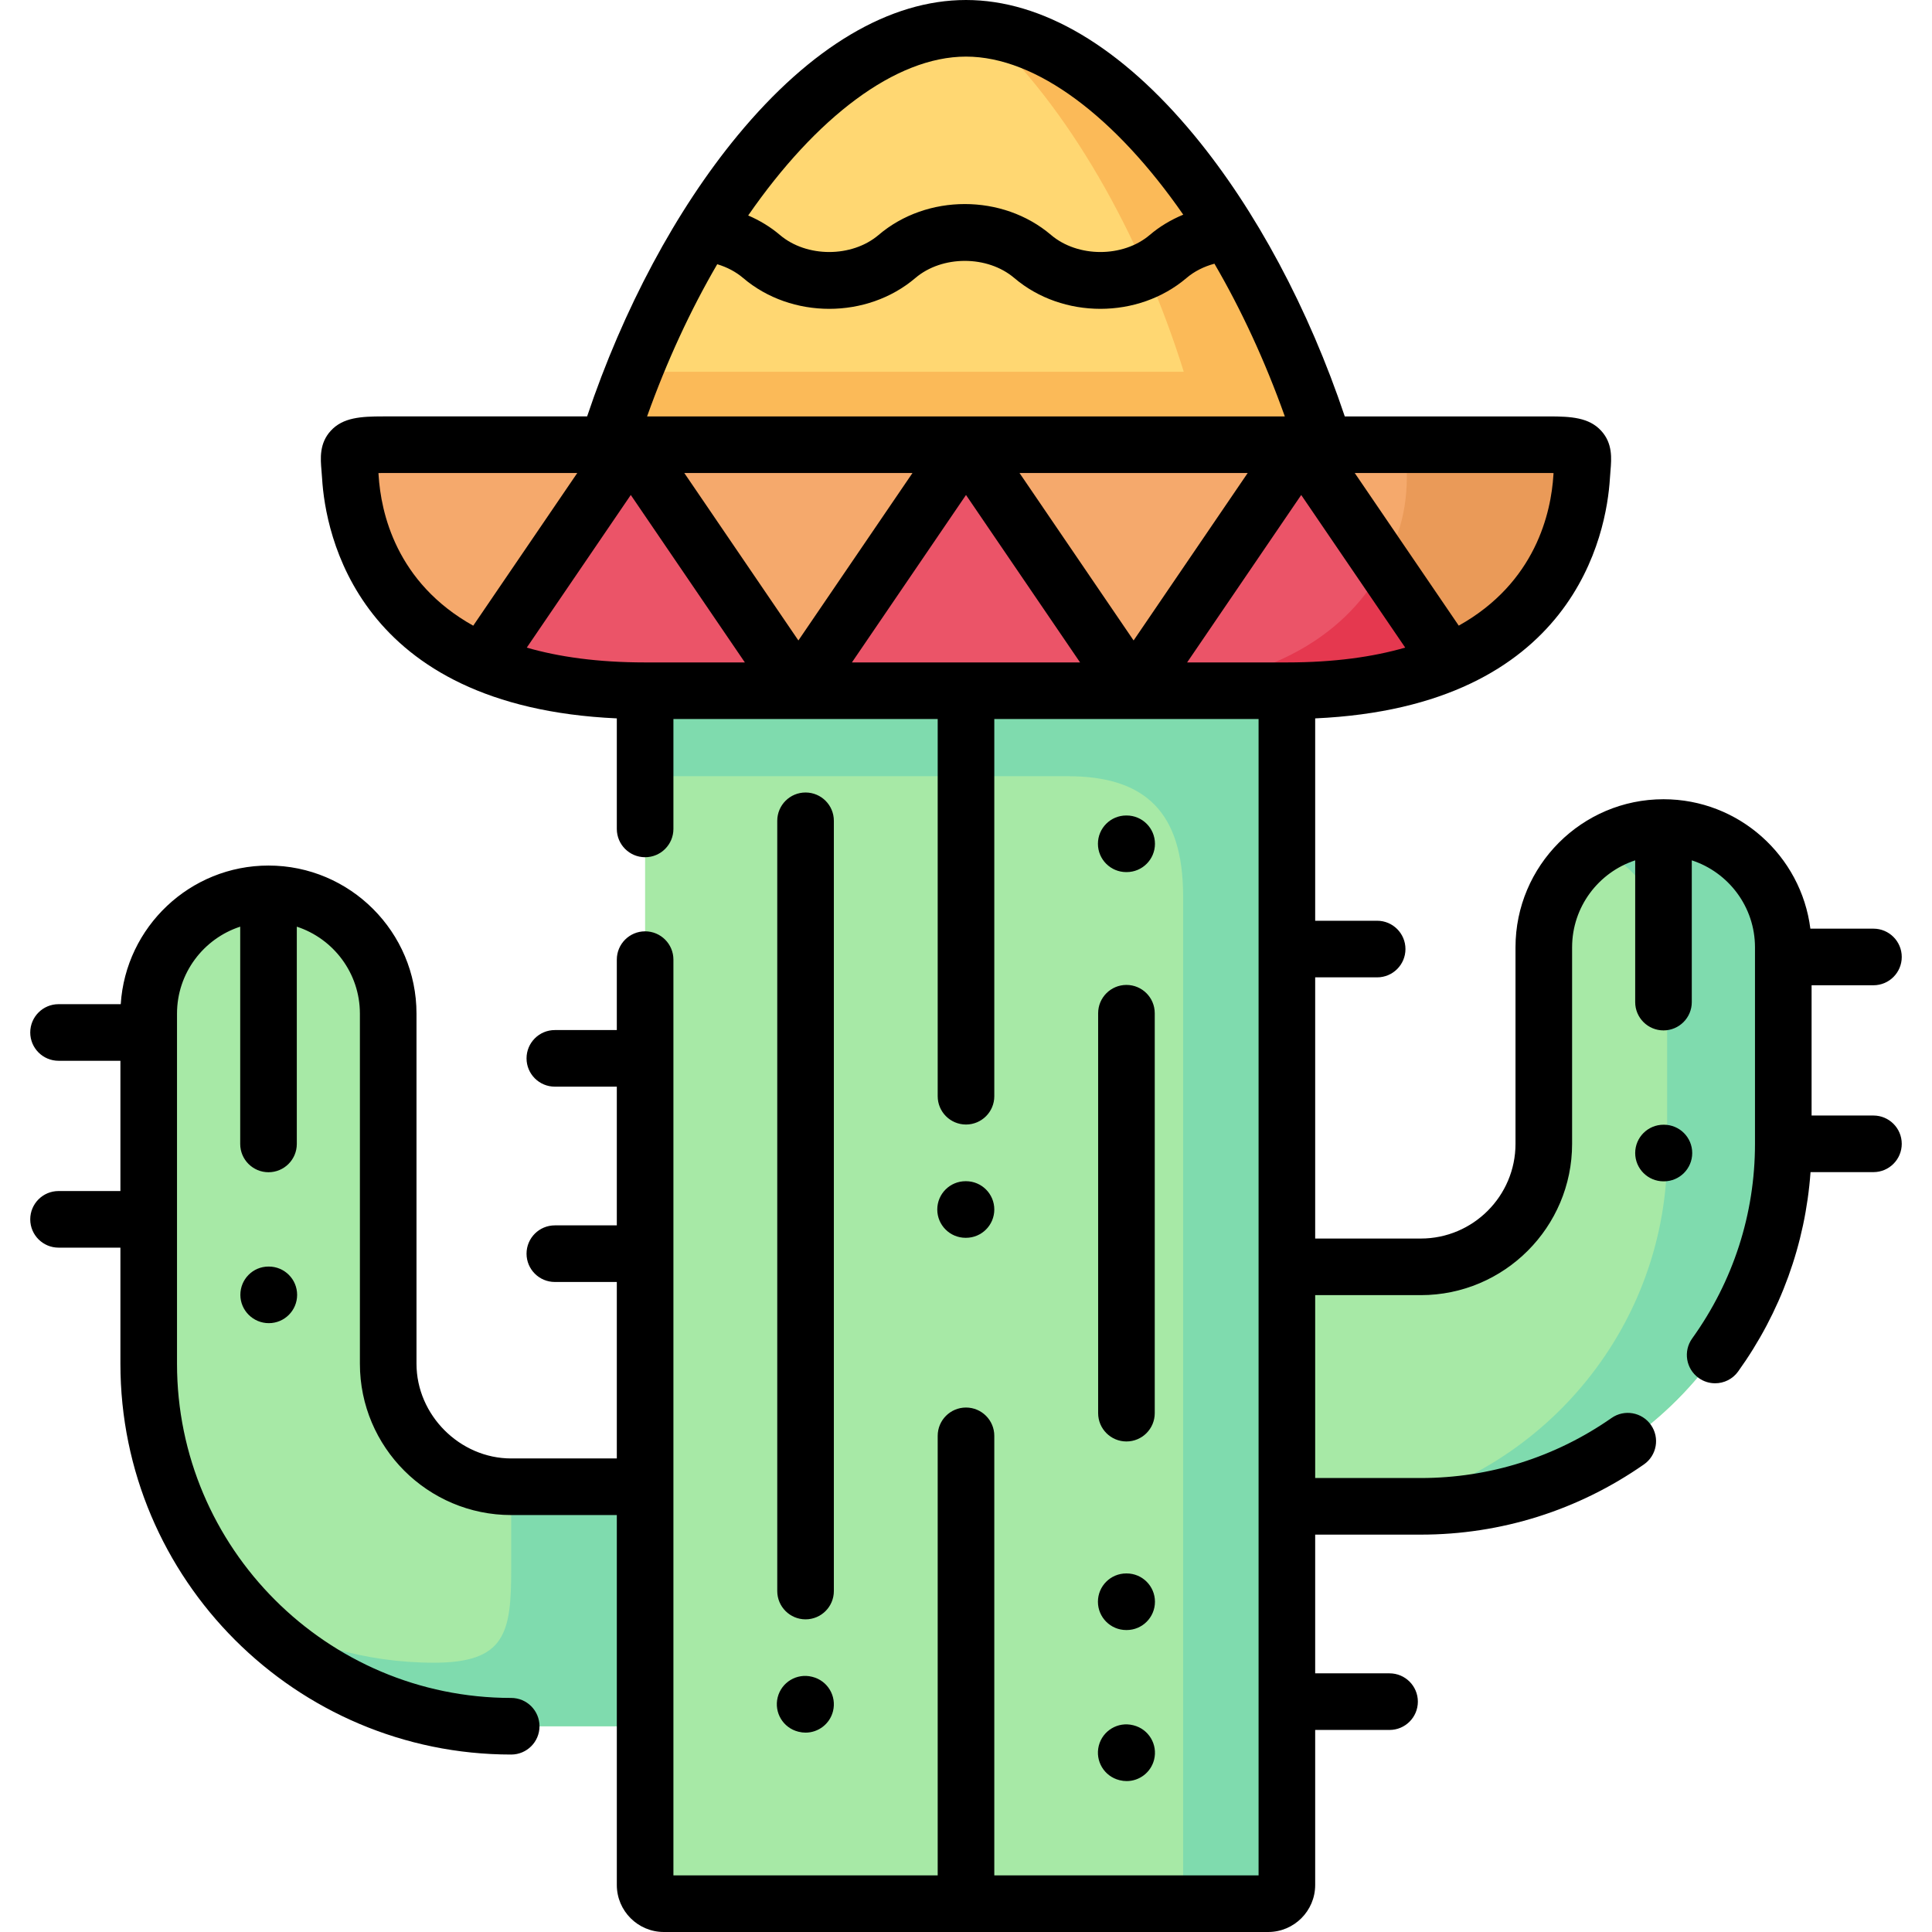 <svg id="Capa_1" enable-background="new 0 0 512 512" height="512" viewBox="0 0 512 512" width="512" xmlns="http://www.w3.org/2000/svg"><g><g><path clip-rule="evenodd" d="m341.037 399.193v-63.468-84.218-68.457h-40.619-44.418-44.418-40.62v97.427 51.761 61.767 63.468 42.066c0 2.721 2.211 4.961 4.961 4.961h160.154c2.721 0 4.961-2.239 4.961-4.961v-100.346z" fill="#a7e9a6" fill-rule="evenodd"/></g><g><path clip-rule="evenodd" d="m135.474 394.005c-17.858 0-32.598-14.74-32.598-32.599v-92.778c0-17.49-14.258-31.748-31.719-31.748-17.489 0-31.747 14.258-31.747 31.748v4.989 49.521 38.268c0 52.895 43.171 96.066 96.064 96.066h35.489l19.247-27.071-19.247-36.397h-35.489z" fill="#a7e9a6" fill-rule="evenodd"/></g><g><path clip-rule="evenodd" d="m376.526 399.193c52.893 0 96.064-43.172 96.064-96.066v-49.521-2.551c0-17.49-14.258-31.748-31.747-31.748s-31.719 14.258-31.719 31.748v52.073c0 17.887-14.74 32.599-32.598 32.599h-35.489l-18.255 29.055 18.255 34.413h35.489z" fill="#a7e9a6" fill-rule="evenodd"/></g><g><path clip-rule="evenodd" d="m313.542 237.589v266.911h22.535c2.721 0 4.961-2.239 4.961-4.961v-100.346-63.468-84.218-68.457h-40.619-44.419-44.418-40.62v22.649h111.966c20.58 0 30.614 9.496 30.614 31.89z" fill="#7fdbae" fill-rule="evenodd"/></g><g><path clip-rule="evenodd" d="m472.59 303.126v-52.073c0-17.49-14.258-31.748-31.747-31.748-6.491 0-12.557 1.984-17.603 5.357 8.645 3.969 15.222 11.707 17.603 21.09.624 2.494.964 5.102.964 7.767v52.101c0 45.44-31.832 83.679-74.351 93.572h9.071c52.892.001 96.063-43.171 96.063-96.066z" fill="#7fdbae" fill-rule="evenodd"/></g><g><path clip-rule="evenodd" d="m170.963 457.473v-63.468h-35.489v21.969c0 16.781-1.587 24.661-20.466 24.661-18.34 0-35.489-5.187-50.087-14.173 17.574 19.049 42.717 31.011 70.553 31.011z" fill="#7fdbae" fill-rule="evenodd"/></g><g><path clip-rule="evenodd" d="m350.93 117.853c-18.34-58.677-57.202-110.353-94.93-110.353s-76.59 51.676-94.958 110.353l94.958 32.599z" fill="#ffd772" fill-rule="evenodd"/></g><g><path clip-rule="evenodd" d="m256 117.853h88.836 6.094c-17.574-56.211-53.999-106.016-90.196-110.098 22.138 20.324 41.555 54.17 52.978 90.766h-6.094-88.836-50.852c-2.523 6.321-4.819 12.784-6.888 19.332h6.123z" fill="#fbba58" fill-rule="evenodd"/></g><g><path clip-rule="evenodd" d="m384.066 175.425c25.369-10.97 34.043-31.72 35.092-49.096.425-7.172 1.899-8.476-8.674-8.476-102.98 0-205.989 0-308.969 0-10.601 0-9.099 1.304-8.674 8.476 1.049 17.376 9.723 38.126 35.092 49.096 10.97 4.734 25.058 7.625 43.029 7.625h170.075c17.943 0 32.059-2.891 43.029-7.625z" fill="#f5a96c" fill-rule="evenodd"/></g><g><path clip-rule="evenodd" d="m170.963 183.05h40.62l-42.575-62.447-1.842-2.75-1.162 1.701-38.068 55.871c10.968 4.734 25.055 7.625 43.027 7.625z" fill="#eb5468" fill-rule="evenodd"/></g><g><path clip-rule="evenodd" d="m211.582 183.05h44.418 44.418l-26.418-38.778-18-26.419-18 26.419z" fill="#eb5468" fill-rule="evenodd"/></g><g><path clip-rule="evenodd" d="m341.037 183.05c17.943 0 32.059-2.891 43.029-7.625l-38.068-55.871-1.162-1.701-1.871 2.75-42.547 62.447z" fill="#eb5468" fill-rule="evenodd"/></g><g><path clip-rule="evenodd" d="m300.418 183.05h40.619c17.943 0 32.059-2.891 43.029-7.625l-17.404-25.54c-8.957 16.98-28.431 31.776-66.187 33.08z" fill="#e5384f" fill-rule="evenodd"/></g><g><path clip-rule="evenodd" d="m366.662 149.885 17.404 25.54c25.369-10.97 34.043-31.72 35.092-49.096.425-7.172 1.899-8.476-8.674-8.476h-37.955c.851 12.444.284 20.438-5.867 32.032z" fill="#ea9a58" fill-rule="evenodd"/></g><g><path d="m298.462 431.978h.113c4.142 0 7.5-3.358 7.5-7.5s-3.358-7.5-7.5-7.5h-.113c-4.142 0-7.5 3.358-7.5 7.5s3.358 7.5 7.5 7.5z"/><path d="m300.394 457.227-.113-.028c-4.014-1.003-8.09 1.438-9.095 5.457-1.005 4.018 1.438 8.09 5.457 9.095l.113.028c.61.153 1.222.226 1.825.226 3.36 0 6.418-2.275 7.27-5.683 1.005-4.018-1.438-8.091-5.457-9.095z"/><path d="m298.575 216.114h-.113c-4.142 0-7.5 3.358-7.5 7.5s3.358 7.5 7.5 7.5h.113c4.142 0 7.5-3.358 7.5-7.5s-3.358-7.5-7.5-7.5z"/><path d="m298.519 261.015c-4.142 0-7.5 3.358-7.5 7.5v105.988c0 4.142 3.358 7.5 7.5 7.5s7.5-3.358 7.5-7.5v-105.988c0-4.142-3.358-7.5-7.5-7.5z"/><path d="m255.887 328.031h.113c4.142 0 7.5-3.358 7.5-7.5s-3.358-7.5-7.5-7.5h-.113c-4.142 0-7.5 3.358-7.5 7.5s3.358 7.5 7.5 7.5z"/><path d="m213.481 429.143c4.142 0 7.5-3.358 7.5-7.5v-204.123c0-4.142-3.358-7.5-7.5-7.5s-7.5 3.358-7.5 7.5v204.124c0 4.141 3.358 7.499 7.5 7.499z"/><path d="m211.549 458.91.113.028c.61.153 1.222.226 1.825.226 3.36 0 6.418-2.275 7.27-5.683 1.005-4.018-1.438-8.09-5.457-9.095l-.113-.028c-4.013-1.004-8.09 1.438-9.095 5.457-1.005 4.018 1.439 8.09 5.457 9.095z"/><path d="m440.956 298.064h-.113c-4.142 0-7.5 3.358-7.5 7.5s3.358 7.5 7.5 7.5h.113c4.142 0 7.5-3.358 7.5-7.5s-3.358-7.5-7.5-7.5z"/><path d="m71.242 335.651h-.085c-4.142 0-7.458 3.358-7.458 7.5s3.4 7.5 7.542 7.5 7.5-3.358 7.5-7.5-3.357-7.5-7.499-7.5z"/><path d="m496.485 295.626h-16.395v-34.521h16.395c4.142 0 7.5-3.358 7.5-7.5s-3.358-7.5-7.5-7.5h-16.718c-2.442-19.312-18.961-34.299-38.924-34.299-21.625 0-39.219 17.607-39.219 39.249v52.072c0 13.839-11.259 25.099-25.098 25.099h-27.989v-69.218h16.424c4.142 0 7.5-3.358 7.5-7.5s-3.358-7.5-7.5-7.5h-16.424v-53.628c68.884-3.116 77.218-49.142 78.108-63.607.045-.752.103-1.435.154-2.053.27-3.216.605-7.218-2.479-10.572-3.232-3.515-7.973-3.794-13.835-3.794h-54.105c-9.538-28.465-23.58-54.739-39.861-74.456-19.392-23.485-40.319-35.898-60.519-35.898-20.198 0-41.126 12.413-60.522 35.896-16.281 19.713-30.332 45.988-39.884 74.457h-54.078c-5.87 0-10.617.279-13.847 3.794-3.081 3.354-2.743 7.343-2.471 10.548.053.625.112 1.314.158 2.085.872 14.451 9.16 60.485 78.107 63.599v29.294c0 4.142 3.358 7.5 7.5 7.5s7.5-3.358 7.5-7.5v-29.123h70.037v99.961c0 4.142 3.358 7.5 7.5 7.5s7.5-3.358 7.5-7.5v-99.961h70.037v306.45h-70.037v-116.488c0-4.142-3.358-7.5-7.5-7.5s-7.5 3.358-7.5 7.5v116.488h-70.037v-242.687c0-4.142-3.358-7.5-7.5-7.5s-7.5 3.358-7.5 7.5v18.664h-16.424c-4.142 0-7.5 3.358-7.5 7.5s3.358 7.5 7.5 7.5h16.424v36.761h-16.424c-4.142 0-7.5 3.358-7.5 7.5s3.358 7.5 7.5 7.5h16.424v46.768h-27.989c-13.604 0-25.098-11.494-25.098-25.099v-92.778c0-21.642-17.593-39.248-39.219-39.248-20.797 0-37.858 16.262-39.159 36.737h-16.483c-4.142 0-7.5 3.358-7.5 7.5s3.358 7.5 7.5 7.5h16.395v34.521h-16.395c-4.142 0-7.5 3.358-7.5 7.5s3.358 7.5 7.5 7.5h16.395v30.768c0 57.107 46.458 103.566 103.564 103.566 4.142 0 7.5-3.358 7.5-7.5s-3.358-7.5-7.5-7.5c-48.834 0-88.564-39.73-88.564-88.566v-92.778c0-10.753 7.038-19.889 16.748-23.055v57.581c0 4.142 3.358 7.5 7.5 7.5s7.5-3.358 7.5-7.5v-57.578c9.693 3.169 16.719 12.302 16.719 23.052v92.778c0 22.11 17.988 40.099 40.098 40.099h27.989v98.034c0 6.871 5.59 12.46 12.46 12.46h160.153c6.871 0 12.46-5.59 12.46-12.46v-41.086h19.712c4.142 0 7.5-3.358 7.5-7.5s-3.358-7.5-7.5-7.5h-19.712v-36.761h27.989c21.25 0 41.702-6.437 59.143-18.613 3.396-2.371 4.227-7.046 1.856-10.443-2.372-3.397-7.047-4.228-10.443-1.856-14.91 10.41-32.392 15.912-50.556 15.912h-27.989v-48.468h27.989c22.11 0 40.098-17.988 40.098-40.099v-52.072c0-10.75 7.025-19.883 16.719-23.053v37.566c0 4.142 3.358 7.5 7.5 7.5s7.5-3.358 7.5-7.5v-37.569c9.71 3.167 16.748 12.302 16.748 23.056v52.072c0 18.578-5.757 36.415-16.648 51.582-2.416 3.364-1.647 8.05 1.717 10.466 1.324.951 2.853 1.409 4.368 1.409 2.333 0 4.633-1.086 6.098-3.126 11.261-15.682 17.818-33.813 19.186-52.831h16.674c4.142 0 7.5-3.358 7.5-7.5s-3.359-7.5-7.501-7.5zm-86.001-170.273c.447 0 .852.003 1.22.007-.011.167-.022.336-.032.508-.609 9.905-4.656 28.514-25.089 39.932l-27.562-40.447zm-154.484-110.353c18.708 0 39.706 16.13 57.574 41.89-3.257 1.347-6.265 3.144-8.863 5.363-7.097 6.043-19.091 6.044-26.19 0-12.804-10.901-32.862-10.902-45.667 0-7.098 6.043-19.092 6.043-26.179.009-2.474-2.114-5.323-3.835-8.397-5.16 17.909-25.883 38.971-42.102 57.722-42.102zm-65.925 55.022c2.597.773 4.948 2.013 6.866 3.652 6.398 5.447 14.609 8.171 22.819 8.171 8.211 0 16.421-2.724 22.819-8.171 7.105-6.051 19.112-6.05 26.218 0 12.796 10.895 32.843 10.896 45.649-.009 2.042-1.745 4.586-3.027 7.392-3.783 7.073 12.113 13.415 25.777 18.653 40.471h-169.006c5.225-14.638 11.544-28.253 18.59-40.331zm-89.746 55.863c-.011-.178-.021-.353-.033-.524.368-.005.774-.007 1.22-.007h51.463l-27.57 40.459c-20.453-11.416-24.483-30.028-25.08-39.928zm70.634 49.665c-12.535 0-22.859-1.467-31.365-3.924l27.566-40.453 30.233 44.377zm10.386-50.197h60.466l-30.233 44.376zm44.418 50.197 30.233-44.376 30.233 44.376zm44.418-50.197h60.466l-30.233 44.376zm70.852 50.197h-26.435l30.233-44.377 27.562 40.447c-8.504 2.461-18.826 3.93-31.36 3.93z"/></g></g></svg>